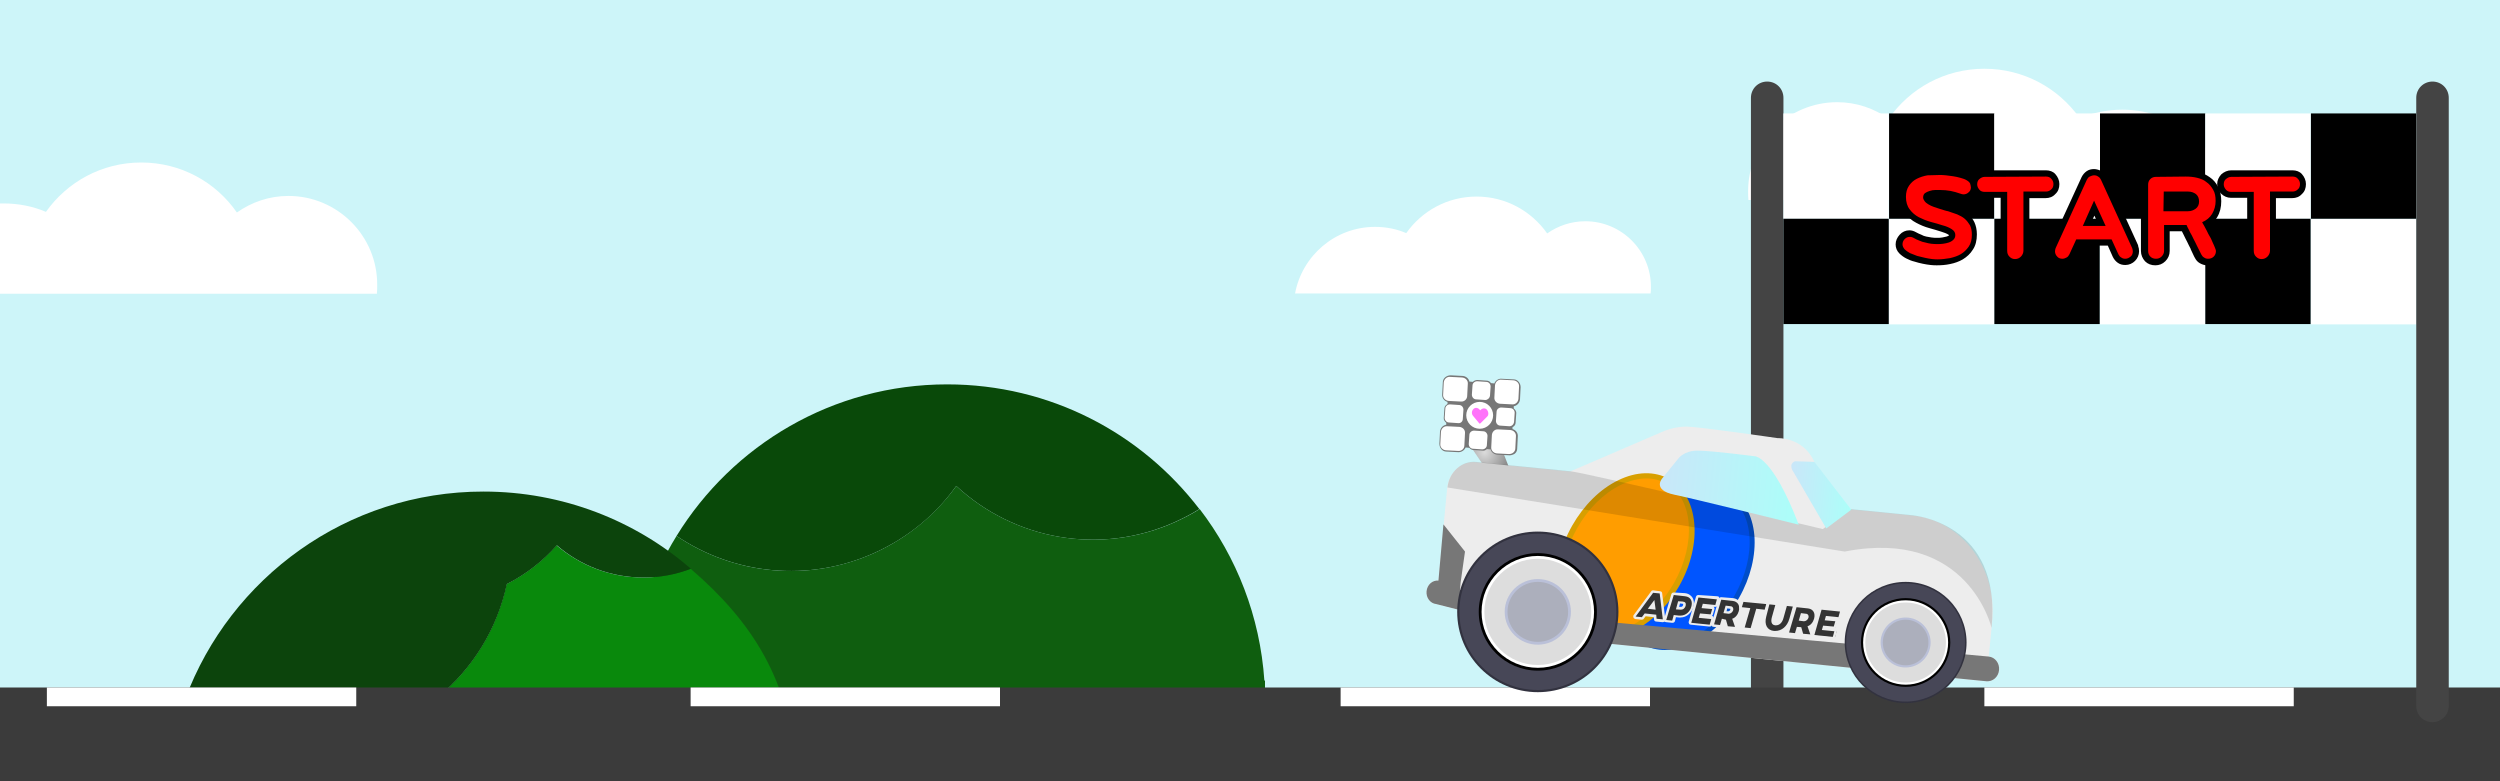 <?xml version="1.0" encoding="utf-8"?>
<!-- Generator: Adobe Illustrator 25.0.0, SVG Export Plug-In . SVG Version: 6.00 Build 0)  -->
<svg version="1.1" id="Layer_1" xmlns="http://www.w3.org/2000/svg" xmlns:xlink="http://www.w3.org/1999/xlink" x="0px" y="0px"
	 viewBox="0 0 800 250" style="enable-background:new 0 0 800 250;" xml:space="preserve">
<style type="text/css">
	.st0{fill:#CDF5F9;}
	.st1{fill:#FFFFFF;}
	.st2{fill:#444444;}
	.st3{fill:#0F5E0F;}
	.st4{fill:#094909;}
	.st5{fill:#09890C;}
	.st6{fill:#0C440C;}
	.st7{fill:#3B3B3B;}
	.st8{display:none;}
	.st9{display:inline;opacity:0.47;fill:url(#SVGID_1_);enable-background:new    ;}
	.st10{fill:#FF0000;}
	.st11{fill:url(#SVGID_2_);}
	.st12{fill:#EDEDED;}
	.st13{opacity:0.52;}
	.st14{fill:#0055FF;}
	.st15{fill:#004DC9;}
	.st16{fill:#FF9D00;}
	.st17{fill:#D89F00;}
	.st18{fill:#777777;}
	.st19{opacity:0.13;enable-background:new    ;}
	.st20{fill:#32323F;}
	.st21{fill:#474757;}
	.st22{fill:#DDDDDD;}
	.st23{fill:#BAC0D8;}
	.st24{fill:#ACAFBC;}
	.st25{fill:url(#SVGID_5_);}
	.st26{fill:url(#SVGID_6_);}
	.st27{fill:#333333;}
	.st28{fill:#FF73FA;}
</style>
<g>
	<g id="Layer_1_1_">
		<rect class="st0" width="800" height="250"/>
	</g>
	<g id="Layer_3">
		<g>
			<path class="st1" d="M713.8,64c-3-16.5-17.4-28.9-34.7-28.9c-4.8,0-9.4,1-13.6,2.7C658.7,28.2,647.6,22,635,22
				c-12.7,0-23.9,6.3-30.6,16c-4.7-3.3-10.3-5.3-16.5-5.3c-15.7,0-28.5,12.7-28.5,28.5c0,0.9,0,1.9,0.1,2.8H713.8z"/>
		</g>
		<g>
			<path class="st1" d="M414.4,94c2.2-12.1,12.8-21.4,25.6-21.4c3.6,0,7,0.7,10,2c5-7.1,13.2-11.7,22.5-11.7
				c9.4,0,17.6,4.7,22.6,11.8c3.4-2.4,7.6-3.9,12.2-3.9c11.6,0,21,9.4,21,21c0,0.7,0,1.4-0.1,2.1H414.4V94z"/>
		</g>
		<g>
			<path class="st1" d="M92.3,62.7c-6.2,0-11.8,2-16.5,5.3c-6.7-9.7-17.9-16-30.6-16c-12.6,0-23.7,6.2-30.5,15.8
				c-4.2-1.8-8.8-2.7-13.6-2.7c-0.4,0-0.7,0-1.1,0V94h120.6c0.1-0.9,0.1-1.9,0.1-2.8C120.8,75.5,108,62.7,92.3,62.7z"/>
		</g>
	</g>
	<path class="st2" d="M565.5,231.1L565.5,231.1c-2.9,0-5.2-2.3-5.2-5.2V31.3c0-2.9,2.3-5.2,5.2-5.2l0,0c2.9,0,5.2,2.3,5.2,5.2v194.6
		C570.7,228.8,568.4,231.1,565.5,231.1z"/>
	<g>
		<g>
			<path class="st3" d="M306,155.5c-6.4,8.9-15.2,16.4-25.9,21.3c-21.5,9.8-45.4,7-63.6-5.3c-8.4,13.6-13.7,29.4-14.8,46.3h-0.2V250
				h203.3v-32.2h-0.2c-1.4-20.6-8.9-39.5-20.7-54.9c-2.4,1.5-4.9,2.8-7.5,4C352,178,324.4,172.6,306,155.5z"/>
			<path class="st4" d="M303.1,123c-36.6,0-68.7,19.4-86.6,48.5c18.2,12.3,42.2,15.1,63.6,5.3c10.7-4.9,19.5-12.3,25.9-21.3
				c18.4,17.1,46,22.5,70.3,11.4c2.6-1.2,5.1-2.5,7.5-4C365.2,138.6,336,123,303.1,123z"/>
		</g>
		<g>
			<path class="st5" d="M254.6,245.9c-1.9-28-13.6-46.7-33.6-63.9c-4.7,1.8-9.8,2.8-15.2,2.8c-10.6,0-20.2-3.9-27.7-10.3
				c-4.5,5.1-9.9,9.3-16,12.4c-6.2,29-31.9,50.8-62.8,50.8c-15.2,0-29.1-5.3-40.1-14c-3.3,9-5.5,6.9-6.2,16.9l0,0l0,0h203.3l1.2,1.8
				l-0.5,3.8L254.6,245.9z"/>
			<path class="st6" d="M162.2,186.9c6.1-3.1,11.5-7.3,16-12.4c7.4,6.4,17.1,10.3,27.7,10.3c5.4,0,10.5-1,15.2-2.8
				c-17.8-15.4-41-24.7-66.4-24.7c-43.7,0-81,27.6-95.4,66.3c11,8.8,24.9,14,40.1,14C130.3,237.7,156,215.9,162.2,186.9z"/>
		</g>
	</g>
	<g id="Layer_5">
		<rect y="220" class="st7" width="800" height="30"/>
		<rect x="15" y="220" class="st1" width="99" height="6"/>
		<rect x="221" y="220" class="st1" width="99" height="6"/>
		<rect x="429" y="220" class="st1" width="99" height="6"/>
		<rect x="635" y="220" class="st1" width="99" height="6"/>
	</g>
	<g id="Layer_6">
	</g>
	<g id="Layer_8" class="st8">
		
			<linearGradient id="SVGID_1_" gradientUnits="userSpaceOnUse" x1="400" y1="-44" x2="400" y2="-294" gradientTransform="matrix(1 0 0 -1 0 -44)">
			<stop  offset="0" style="stop-color:#666666"/>
			<stop  offset="1" style="stop-color:#333333"/>
		</linearGradient>
		<rect class="st9" width="800" height="250"/>
	</g>
	<g>
		<g>
			<rect x="570.7" y="36.3" class="st1" width="33.7" height="33.7"/>
			<rect x="570.7" y="70" width="33.7" height="33.7"/>
			<rect x="604.5" y="70.1" class="st1" width="33.7" height="33.7"/>
			<rect x="604.5" y="36.3" width="33.7" height="33.7"/>
			<rect x="638.2" y="36.3" class="st1" width="33.7" height="33.7"/>
			<rect x="638.2" y="70" width="33.7" height="33.7"/>
			<rect x="672" y="70.1" class="st1" width="33.7" height="33.7"/>
			<rect x="672" y="36.3" width="33.7" height="33.7"/>
			<rect x="705.7" y="36.3" class="st1" width="33.7" height="33.7"/>
			<rect x="705.7" y="70" width="33.7" height="33.7"/>
			<rect x="739.5" y="70.1" class="st1" width="33.7" height="33.7"/>
			<rect x="739.5" y="36.3" width="33.7" height="33.7"/>
		</g>
		<g>
			<g>
				<g>
					<path class="st10" d="M620,84.1c-0.5,0-1.1,0-1.9-0.1c-0.8-0.1-1.6-0.2-2.4-0.4c-0.9-0.2-1.8-0.4-2.6-0.7
						c-0.9-0.3-1.7-0.6-2.5-1s-1.5-0.9-2-1.4c-0.6-0.7-0.9-1.4-0.9-2.3s0.3-1.7,1-2.4c0.7-0.7,1.5-1.1,2.4-1.1
						c0.6,0,1.1,0.1,1.6,0.4c0.6,0.3,1.2,0.6,1.8,0.9c0.6,0.2,1.2,0.4,1.8,0.6s1.2,0.3,1.8,0.4s1.3,0.1,2,0.1c0.4,0,1,0,1.6-0.1
						s1.1-0.2,1.6-0.3c0.5-0.2,0.8-0.4,1.2-0.7c0.1-0.1,0.3-0.3,0.3-0.8c0-0.3-0.1-0.7-0.7-1c-0.7-0.4-1.6-0.8-2.7-1.1
						c-1.1-0.4-2.4-0.7-3.7-1.1c-1.4-0.4-2.8-0.9-4-1.6c-1.3-0.7-2.3-1.6-3.2-2.7c-0.9-1.2-1.4-2.7-1.4-4.6c0-1.6,0.4-3,1.2-4.1
						c0.7-1.1,1.7-1.9,2.9-2.5c1.1-0.6,2.3-1,3.7-1.2c1.3-0.2,2.6-0.3,3.8-0.3c0.6,0,1.3,0,2.1,0.1s1.6,0.2,2.4,0.3
						c0.8,0.1,1.6,0.3,2.3,0.5c0.8,0.2,1.5,0.5,2.1,0.7c0.6,0.3,1.1,0.7,1.5,1.1c0.4,0.5,0.6,1.2,0.6,2c0,0.9-0.3,1.8-1,2.4
						s-1.5,1-2.4,1c-0.4,0-0.8-0.1-1.3-0.3c-1-0.4-2.1-0.7-3.1-0.9s-2.1-0.3-3.2-0.3c-0.4,0-0.9,0-1.5,0c-0.5,0-1.1,0.1-1.6,0.2
						c-0.4,0.1-0.8,0.3-1.1,0.5c-0.1,0.1-0.2,0.2-0.2,0.6c0,0.1,0,0.3,0.2,0.5c0.2,0.3,0.6,0.5,1,0.8c0.4,0.3,1,0.5,1.5,0.7
						c0.6,0.2,1.2,0.4,1.8,0.6s1.1,0.3,1.6,0.5c0.5,0.1,0.9,0.3,1.2,0.3c1,0.3,2,0.7,3,1.1s1.9,0.9,2.7,1.6c0.8,0.6,1.4,1.5,1.9,2.4
						c0.5,1,0.7,2.1,0.7,3.4c0,1.7-0.4,3.2-1.1,4.4c-0.7,1.1-1.7,2.1-2.9,2.8c-1.1,0.7-2.4,1.1-3.8,1.4
						C622.7,83.9,621.3,84.1,620,84.1z"/>
					<path d="M620.6,56c0.6,0,1.3,0,2.1,0.1s1.5,0.2,2.3,0.3s1.5,0.3,2.3,0.5c0.7,0.2,1.4,0.4,1.9,0.7c0.4,0.2,0.8,0.5,1.1,0.9
						s0.4,0.8,0.4,1.3c0,0.7-0.2,1.3-0.7,1.7c-0.5,0.5-1.1,0.7-1.7,0.7c-0.3,0-0.6-0.1-0.9-0.2c-1.1-0.4-2.2-0.7-3.2-0.9
						c-1.1-0.2-2.2-0.3-3.4-0.3c-0.4,0-0.9,0-1.5,0s-1.2,0.1-1.8,0.3s-1.1,0.4-1.5,0.7s-0.6,0.8-0.6,1.4c0,0.4,0.2,0.8,0.5,1.2
						s0.7,0.7,1.2,1s1.1,0.6,1.7,0.8c0.6,0.2,1.2,0.4,1.8,0.6s1.1,0.3,1.6,0.5c0.5,0.1,0.9,0.3,1.2,0.3c1,0.3,1.9,0.7,2.9,1
						c0.9,0.4,1.7,0.8,2.4,1.4s1.2,1.3,1.7,2.1c0.4,0.8,0.6,1.8,0.6,3c0,1.5-0.3,2.8-1,3.8s-1.5,1.8-2.5,2.4s-2.2,1-3.5,1.3
						c-1.3,0.2-2.6,0.4-3.9,0.4c-0.4,0-1,0-1.8-0.1c-0.7-0.1-1.5-0.2-2.3-0.4c-0.8-0.2-1.7-0.4-2.5-0.6c-0.8-0.3-1.6-0.6-2.3-0.9
						c-0.7-0.4-1.3-0.8-1.7-1.2c-0.4-0.5-0.7-1-0.7-1.6s0.2-1.2,0.7-1.7s1-0.7,1.7-0.7c0.4,0,0.8,0.1,1.1,0.3
						c0.7,0.4,1.3,0.7,1.9,0.9c0.6,0.3,1.3,0.5,1.9,0.6c0.6,0.2,1.3,0.3,1.9,0.4c0.7,0.1,1.4,0.1,2.1,0.1c0.5,0,1,0,1.7-0.1
						c0.6-0.1,1.3-0.2,1.8-0.4c0.6-0.2,1.1-0.5,1.5-0.9s0.6-0.9,0.6-1.5c0-0.8-0.4-1.4-1.2-1.9s-1.7-0.9-2.9-1.2
						c-1.1-0.4-2.4-0.7-3.8-1.1c-1.4-0.4-2.6-0.9-3.8-1.5c-1.1-0.6-2.1-1.4-2.9-2.5c-0.8-1-1.2-2.4-1.2-4c0-1.4,0.3-2.6,1-3.6
						s1.5-1.7,2.5-2.2s2.2-0.9,3.4-1.1C618.2,56.1,619.5,56,620.6,56 M620.6,54c-1.3,0-2.6,0.1-4,0.3c-1.5,0.2-2.8,0.7-4,1.3
						c-1.3,0.7-2.4,1.6-3.2,2.8c-0.9,1.3-1.3,2.9-1.3,4.7c0,2.1,0.5,3.9,1.6,5.2c0.9,1.2,2.1,2.3,3.5,3c1.3,0.7,2.7,1.3,4.2,1.7
						c1.3,0.4,2.6,0.7,3.7,1.1c1,0.3,1.8,0.6,2.4,1c0.1,0.1,0.2,0.1,0.2,0.1l0,0c0,0,0,0,0,0.1c-0.2,0.2-0.5,0.3-0.8,0.4
						c-0.4,0.1-0.9,0.2-1.4,0.3c-0.6,0.1-1.1,0.1-1.5,0.1c-0.7,0-1.3,0-1.9-0.1c-0.6-0.1-1.1-0.2-1.7-0.3c-0.5-0.1-1.1-0.3-1.6-0.6
						c-0.6-0.2-1.1-0.5-1.7-0.8c-0.7-0.4-1.4-0.6-2.1-0.6c-1.2,0-2.3,0.5-3.1,1.4s-1.3,1.9-1.3,3.1c0,1.1,0.4,2.1,1.2,2.9
						c0.6,0.6,1.4,1.2,2.2,1.6s1.7,0.8,2.6,1c0.9,0.3,1.8,0.5,2.7,0.7s1.7,0.3,2.5,0.4s1.5,0.1,2,0.1c1.4,0,2.8-0.1,4.2-0.4
						c1.5-0.3,2.9-0.8,4.1-1.5c1.3-0.8,2.4-1.8,3.2-3.1c0.9-1.3,1.3-3,1.3-4.9c0-1.5-0.3-2.8-0.8-3.9s-1.3-2-2.2-2.7
						c-0.8-0.7-1.8-1.3-2.9-1.7c-1-0.4-2-0.8-3-1.1l0,0l0,0c-0.3-0.1-0.7-0.2-1.2-0.3c-0.5-0.1-1-0.3-1.6-0.5
						c-0.5-0.2-1.1-0.4-1.7-0.6c-0.5-0.2-1-0.4-1.4-0.6c-0.2-0.1-0.4-0.3-0.6-0.4c0.1-0.1,0.3-0.1,0.5-0.2c0.4-0.1,0.9-0.2,1.3-0.2
						c0.6,0,1.1,0,1.5,0c1,0,2,0.1,3,0.3s2,0.5,3,0.8c0.6,0.2,1.1,0.3,1.6,0.3c1.2,0,2.3-0.5,3.2-1.3c0.9-0.9,1.3-1.9,1.3-3.2
						c0-1-0.3-1.9-0.9-2.6c-0.5-0.6-1.1-1.1-1.8-1.4c-0.7-0.3-1.4-0.6-2.3-0.8c-0.8-0.2-1.6-0.4-2.4-0.5c-0.8-0.2-1.7-0.3-2.5-0.3
						C622,54.1,621.3,54,620.6,54L620.6,54z"/>
				</g>
				<g>
					<path class="st10" d="M644.9,83.9c-1,0-1.9-0.4-2.6-1.1c-0.7-0.7-1-1.6-1-2.6V62.4h-6.2c-1,0-1.8-0.3-2.4-1s-1-1.5-1-2.4
						s0.3-1.8,1-2.4c0.7-0.7,1.5-1,2.4-1h19.6c0.9,0,1.8,0.3,2.4,1c0.7,0.7,1,1.5,1,2.4s-0.4,1.8-1,2.4c-0.7,0.7-1.5,1-2.4,1h-6.2
						v17.9c0,1-0.4,1.9-1.1,2.6C646.7,83.5,645.9,83.9,644.9,83.9z"/>
					<path d="M654.7,56.5c0.7,0,1.3,0.2,1.7,0.7c0.5,0.5,0.7,1.1,0.7,1.7c0,0.7-0.2,1.3-0.7,1.7c-0.5,0.5-1.1,0.7-1.7,0.7h-7.2v18.9
						c0,0.7-0.3,1.4-0.8,1.9s-1.1,0.8-1.9,0.8s-1.3-0.3-1.8-0.8s-0.7-1.1-0.7-1.9V61.4h-7.2c-0.7,0-1.3-0.2-1.7-0.7s-0.7-1-0.7-1.7
						s0.2-1.3,0.7-1.7s1-0.7,1.7-0.7L654.7,56.5 M654.7,54.5h-19.6c-1.2,0-2.3,0.5-3.2,1.3c-0.8,0.9-1.3,1.9-1.3,3.1
						c0,1.2,0.4,2.3,1.3,3.1c0.8,0.8,1.9,1.3,3.1,1.3h5.2v16.9c0,1.3,0.5,2.4,1.3,3.3c0.9,0.9,2,1.4,3.3,1.4s2.4-0.5,3.3-1.3
						c0.9-0.9,1.3-2,1.3-3.3V63.4h5.2c1.2,0,2.3-0.4,3.1-1.3c0.9-0.8,1.3-1.9,1.3-3.2c0-1.2-0.5-2.3-1.3-3.2
						C657,54.9,655.9,54.5,654.7,54.5L654.7,54.5z"/>
				</g>
				<g>
					<path class="st10" d="M680.2,83.9c-0.7,0-1.3-0.2-1.9-0.5c-0.5-0.3-1-0.8-1.2-1.4l-1.9-4.2h-10l-1.9,4.2
						c-0.3,0.6-0.7,1.1-1.3,1.5c-0.6,0.3-1.2,0.5-1.8,0.5c-1,0-1.8-0.3-2.4-1c-0.7-0.7-1-1.5-1-2.4c0-0.5,0.1-1,0.3-1.4l10-21.9
						c0.3-0.6,0.7-1.1,1.2-1.4c0.6-0.4,1.2-0.6,1.8-0.6s1.3,0.2,1.8,0.5c0.6,0.4,1,0.8,1.3,1.5l10,21.9c0.2,0.5,0.3,1,0.3,1.4
						c0,0.9-0.3,1.8-1,2.4C682,83.5,681.1,83.9,680.2,83.9z M672.3,71.3l-2.1-4.7l-2.1,4.7H672.3z"/>
					<path d="M670.1,56.1c0.5,0,0.9,0.1,1.3,0.4c0.4,0.2,0.7,0.6,0.9,1l10,21.9c0.1,0.3,0.2,0.7,0.2,1c0,0.7-0.2,1.3-0.7,1.7
						s-1,0.7-1.7,0.7c-0.5,0-0.9-0.1-1.3-0.4c-0.4-0.2-0.7-0.6-0.9-1l-2.2-4.8h-11.3l-2.2,4.8c-0.2,0.4-0.5,0.8-0.9,1
						s-0.8,0.4-1.3,0.4c-0.7,0-1.3-0.2-1.7-0.7c-0.5-0.5-0.7-1.1-0.7-1.7c0-0.3,0.1-0.7,0.2-1l10-21.9c0.2-0.4,0.5-0.8,0.9-1
						C669.2,56.3,669.6,56.1,670.1,56.1 M666.5,72.3h7.3l-3.7-8.1L666.5,72.3 M670.1,54.1c-0.9,0-1.7,0.2-2.4,0.7s-1.2,1.1-1.6,1.9
						l-10,21.8c-0.3,0.6-0.4,1.2-0.4,1.8c0,1.2,0.5,2.3,1.3,3.2c0.9,0.9,1.9,1.3,3.2,1.3c0.9,0,1.6-0.2,2.4-0.7
						c0.7-0.5,1.3-1.1,1.6-1.9l1.6-3.6h8.7l1.6,3.6c0.4,0.8,0.9,1.4,1.6,1.9c0.7,0.5,1.5,0.7,2.4,0.7c1.2,0,2.3-0.5,3.1-1.3
						s1.3-1.9,1.3-3.1c0-0.6-0.1-1.2-0.3-1.7v-0.1v-0.1l-10-21.9c-0.4-0.8-1-1.5-1.7-1.9C671.7,54.4,670.9,54.1,670.1,54.1
						L670.1,54.1z M669.6,70.3l0.6-1.3l0.6,1.3H669.6L669.6,70.3z"/>
				</g>
				<g>
					<path class="st10" d="M706.3,83.9c-0.7,0-1.3-0.2-1.8-0.5c-0.6-0.3-1-0.8-1.3-1.4c-0.1-0.2-0.3-0.5-0.5-1l-0.8-1.7
						c-0.4-0.8-0.7-1.5-1.1-2.3c-0.4-0.8-0.8-1.5-1.1-2.2c-0.3-0.6-0.6-1.2-0.8-1.6c0-0.1-0.1-0.1-0.1-0.2h-5.5v7.3
						c0,1-0.4,1.9-1.1,2.6c-0.7,0.7-1.6,1-2.5,1c-1,0-1.9-0.3-2.5-1c-0.7-0.7-1-1.5-1-2.5V59.1c0-1,0.3-1.9,1-2.5
						c0.7-0.7,1.5-1,2.5-1h9.7c1.3,0,2.7,0.1,3.9,0.4c1.3,0.3,2.4,0.8,3.4,1.5s1.8,1.7,2.4,2.8c0.6,1.1,0.9,2.5,0.9,4.1
						c0,1.7-0.4,3.3-1.2,4.6c-0.6,1.1-1.6,2-2.7,2.6c0,0.1,0.1,0.1,0.1,0.2c0.3,0.5,0.6,1.1,0.9,1.7c0.3,0.6,0.6,1.3,1,1.9
						c0.3,0.7,0.6,1.3,0.9,1.9c0.3,0.6,0.5,1.2,0.7,1.7c0.2,0.6,0.3,1,0.3,1.4c0,1-0.3,1.8-1,2.5C708.1,83.5,707.3,83.9,706.3,83.9z
						 M700.1,66.6c0.8,0,1.4-0.2,1.9-0.6c0.3-0.2,0.6-0.6,0.6-1.5c0-1-0.4-1.4-0.6-1.6c-0.5-0.4-1.1-0.6-1.9-0.6h-6.8v4.3
						C693.3,66.6,700.1,66.6,700.1,66.6z"/>
					<path d="M699.4,56.5c1.3,0,2.5,0.1,3.7,0.4c1.2,0.3,2.2,0.7,3,1.4c0.9,0.6,1.5,1.4,2.1,2.4s0.8,2.2,0.8,3.6
						c0,1.5-0.4,2.9-1.1,4.1c-0.7,1.2-1.8,2.1-3.2,2.7c0.1,0.3,0.3,0.6,0.6,1.1s0.5,1,0.9,1.7c0.3,0.6,0.6,1.3,1,1.9
						s0.6,1.3,0.9,1.9c0.3,0.6,0.5,1.1,0.7,1.6s0.3,0.8,0.3,1c0,0.7-0.2,1.3-0.7,1.8s-1.1,0.7-1.8,0.7c-0.5,0-0.9-0.1-1.3-0.4
						c-0.4-0.2-0.7-0.6-0.9-1c-0.1-0.1-0.2-0.5-0.5-1s-0.5-1.1-0.9-1.8c-0.3-0.7-0.7-1.4-1.1-2.2c-0.4-0.8-0.7-1.5-1.1-2.1
						c-0.3-0.7-0.6-1.2-0.8-1.6s-0.3-0.7-0.3-0.7h-7.2v8.3c0,0.7-0.3,1.3-0.8,1.8s-1.1,0.7-1.8,0.7s-1.3-0.2-1.8-0.7
						s-0.7-1.1-0.7-1.8V59.1c0-0.7,0.2-1.3,0.7-1.8s1.1-0.7,1.8-0.7L699.4,56.5 M692.3,67.6h7.8c1,0,1.8-0.3,2.5-0.8
						s1.1-1.3,1.1-2.3s-0.3-1.8-1-2.4c-0.7-0.5-1.5-0.8-2.5-0.8h-7.8L692.3,67.6 M699.4,54.5h-9.7c-1.3,0-2.4,0.5-3.3,1.3
						c-0.9,0.9-1.3,2-1.3,3.3v21.2c0,1.3,0.5,2.4,1.3,3.3c0.9,0.9,2,1.3,3.3,1.3c1.2,0,2.3-0.4,3.2-1.3s1.4-2,1.4-3.3V74h3.9
						c0.2,0.4,0.4,0.8,0.6,1.2c0.3,0.7,0.7,1.4,1.1,2.2c0.4,0.8,0.7,1.5,1.1,2.2v0.1l0.8,1.7c0.3,0.6,0.4,0.9,0.5,1
						c0.4,0.8,0.9,1.4,1.6,1.8c0.7,0.4,1.5,0.7,2.4,0.7c1.2,0,2.3-0.5,3.2-1.3c0.9-0.9,1.3-2,1.3-3.2c0-0.5-0.1-1-0.4-1.7
						c-0.2-0.5-0.4-1.1-0.7-1.7s-0.6-1.3-0.9-1.9c-0.3-0.7-0.7-1.3-1-2c-0.2-0.4-0.4-0.8-0.6-1.1c0.9-0.7,1.7-1.5,2.3-2.5
						c0.9-1.5,1.3-3.2,1.3-5.1c0-1.7-0.3-3.3-1-4.6s-1.5-2.3-2.7-3.1c-1.1-0.8-2.3-1.3-3.7-1.7C702.2,54.7,700.8,54.5,699.4,54.5
						L699.4,54.5z M694.3,63.3h5.8c0.7,0,1.1,0.2,1.3,0.4c0.1,0.1,0.3,0.2,0.3,0.8c0,0.5-0.2,0.7-0.2,0.7c-0.4,0.3-0.8,0.4-1.3,0.4
						h-5.8L694.3,63.3L694.3,63.3z"/>
				</g>
				<g>
					<path class="st10" d="M723.8,83.9c-1,0-1.9-0.4-2.6-1.1c-0.7-0.7-1-1.6-1-2.6V62.4H714c-1,0-1.8-0.3-2.4-1s-1-1.5-1-2.4
						s0.3-1.8,1-2.4c0.7-0.7,1.5-1,2.4-1h19.6c1,0,1.8,0.3,2.4,1c0.7,0.7,1,1.5,1,2.4s-0.4,1.8-1,2.4c-0.7,0.7-1.5,1-2.4,1h-6.2
						v17.9c0,1-0.4,1.9-1.1,2.6C725.7,83.5,724.8,83.9,723.8,83.9z"/>
					<path d="M733.6,56.5c0.7,0,1.3,0.2,1.7,0.7c0.5,0.5,0.7,1.1,0.7,1.7c0,0.7-0.2,1.3-0.7,1.7c-0.5,0.5-1.1,0.7-1.7,0.7h-7.2v18.9
						c0,0.7-0.3,1.4-0.8,1.9s-1.1,0.8-1.9,0.8s-1.3-0.3-1.8-0.8s-0.7-1.1-0.7-1.9V61.4H714c-0.7,0-1.3-0.2-1.7-0.7s-0.7-1-0.7-1.7
						s0.2-1.3,0.7-1.7s1-0.7,1.7-0.7L733.6,56.5 M733.6,54.5H714c-1.2,0-2.3,0.5-3.2,1.3c-0.8,0.9-1.3,1.9-1.3,3.1
						c0,1.2,0.4,2.3,1.3,3.1c0.8,0.8,1.9,1.3,3.1,1.3h5.2v16.9c0,1.3,0.5,2.4,1.3,3.3c0.9,0.9,2,1.4,3.3,1.4s2.4-0.5,3.3-1.3
						c0.9-0.9,1.3-2,1.3-3.3V63.4h5.2c1.2,0,2.3-0.4,3.1-1.3c0.9-0.8,1.3-1.9,1.3-3.2c0-1.2-0.5-2.3-1.3-3.2
						C735.9,54.9,734.8,54.5,733.6,54.5L733.6,54.5z"/>
				</g>
			</g>
		</g>
		<path class="st2" d="M778.4,231.1L778.4,231.1c-2.9,0-5.2-2.3-5.2-5.2V31.3c0-2.9,2.3-5.2,5.2-5.2l0,0c2.9,0,5.2,2.3,5.2,5.2
			v194.6C783.6,228.8,781.2,231.1,778.4,231.1z"/>
	</g>
</g>
<g>
	<g>
		<g id="Layer_2_1_">
			<g id="Premium">
				<g id="premium-earth">
					
						<radialGradient id="SVGID_2_" cx="450.221" cy="80.931" r="8.017" gradientTransform="matrix(1.03 0.1 0.11 -1.13 2.51 191.08)" gradientUnits="userSpaceOnUse">
						<stop  offset="0" style="stop-color:#DCDCDC"/>
						<stop  offset="0.69" style="stop-color:#A3A3A3"/>
						<stop  offset="1" style="stop-color:#878787"/>
					</radialGradient>
					<polygon class="st11" points="476.8,152 466.2,136.4 478.2,137.6 484.1,152.7 					"/>
					<path class="st12" d="M592,163l20.1,2c15.7,1.6,27.1,16.8,25.4,33.9l-1.1,11.2c2,0.2,3.5,2.1,3.3,4.3c-0.2,2.2-2,3.8-4.1,3.6
						l-129.7-12.9l-46.3-11.8c-1.9-0.2-3.3-2-3.1-4.1s1.9-3.6,3.8-3.4l2.8-29.7c0.5-5,4.6-8.6,9.1-8.2l30.2,3l30.4-13.1
						c2.2-0.8,4.5-1.3,6.8-1.3c3.7,0,29.2,3.7,29.2,3.7s8.2-0.4,11.8,7.6s11.7,15.7,11.7,15.7"/>
					<g class="st13">
						<g>
							<defs>
								<path id="SVGID_3_" d="M592,163l20.1,2c15.7,1.6,27.1,16.8,25.4,33.9l-1.1,11.2c2,0.2,3.5,2.1,3.3,4.3
									c-0.2,2.2-2,3.8-4.1,3.6l-129.7-12.9l-46.3-11.8c-1.9-0.2-3.3-2-3.1-4.1s1.9-3.6,3.8-3.4l2.8-29.7c0.5-5,4.6-8.6,9.1-8.2
									l30.2,3l30.4-13.1c2.2-0.8,4.5-1.3,6.8-1.3c3.7,0,29.2,3.7,29.2,3.7s8.2-0.4,11.8,7.6s11.7,15.7,11.7,15.7"/>
							</defs>
							<clipPath id="SVGID_4_">
								<use xlink:href="#SVGID_3_"  style="overflow:visible;"/>
							</clipPath>
						</g>
					</g>
					<g>
						
							<ellipse transform="matrix(0.493 -0.87 0.87 0.493 115.395 561.434)" class="st14" cx="539.6" cy="181.7" rx="27.4" ry="18.7"/>
						<path class="st15" d="M532.8,208c-2.5,0-5-0.6-7.2-1.8c-4.6-2.6-7.4-7.6-8-14.1c-0.5-6.4,1.2-13.5,4.9-20l0,0
							c3.7-6.5,8.9-11.6,14.7-14.5c5.9-2.9,11.6-3,16.2-0.4c4.6,2.6,7.4,7.6,8,14.1c0.5,6.4-1.2,13.5-4.9,20
							C550.7,201.7,541.2,208,532.8,208z M523.9,172.8c-3.5,6.2-5.2,13-4.7,19.1c0.5,6,3.1,10.6,7.2,12.9
							c8.6,4.9,21.5-1.5,28.7-14.3c3.5-6.2,5.2-13,4.7-19.1c-0.5-6-3.1-10.6-7.2-12.9c-4.1-2.3-9.4-2.2-14.7,0.5
							C532.4,161.7,527.5,166.6,523.9,172.8L523.9,172.8z"/>
					</g>
					<g>
						
							<ellipse transform="matrix(0.493 -0.87 0.87 0.493 108.943 542.608)" class="st16" cx="520.2" cy="177.8" rx="27.4" ry="18.7"/>
						<path class="st17" d="M513.4,204.3c-2.6,0-5-0.6-7.2-1.8c-4.6-2.6-7.5-7.7-8-14.2c-0.5-6.4,1.2-13.6,4.9-20.1l0.8,0.5
							l-0.8-0.5c3.7-6.5,8.9-11.7,14.7-14.5c5.9-2.9,11.7-3,16.4-0.4c9.4,5.4,10.8,20.8,3.1,34.3
							C531.4,197.9,521.8,204.3,513.4,204.3z M526.9,153.1c-2.6,0-5.4,0.7-8.3,2.1c-5.5,2.7-10.4,7.6-13.9,13.8l0,0
							c-3.5,6.2-5.2,13-4.7,19c0.5,5.9,3,10.5,7.1,12.8c1.9,1.1,4.1,1.6,6.4,1.6c7.7,0,16.6-6,22.2-15.9c7.2-12.7,6.1-27-2.4-31.8
							C531.3,153.7,529.2,153.1,526.9,153.1z"/>
					</g>
					<path class="st18" d="M636.4,210.1c2,0.2,3.5,2.1,3.3,4.3c-0.2,2.2-2,3.8-4.1,3.6l-129.7-12.9l-46.3-11.8
						c-1.9-0.2-3.3-2-3.1-4.1s1.9-3.6,3.8-3.4l1.6-18l6.9,8.7l-1.4,9.9l-0.2,2.4l38.2,9.4L636.4,210.1z"/>
					<path class="st19" d="M637.3,200.9c0,0-7.5-32.1-47-24.4l-127.1-20.5c0.5-5,4.6-8.6,9.1-8.2l30.2,3
						c5.1,0.5,80.8,18.5,80.8,18.5l8.8-6.4l20.1,2C612.1,165,640.7,167.1,637.3,200.9z"/>
					<ellipse class="st20" cx="492.1" cy="195.8" rx="25.8" ry="25.7"/>
					<ellipse class="st21" cx="492.1" cy="195.8" rx="25.1" ry="25"/>
					<ellipse cx="492.1" cy="195.8" rx="18.9" ry="18.8"/>
					<ellipse class="st1" cx="492.1" cy="195.8" rx="18" ry="17.9"/>
					<ellipse class="st22" cx="492.1" cy="195.8" rx="17.1" ry="17"/>
					<ellipse class="st23" cx="492.1" cy="195.8" rx="10.6" ry="10.5"/>
					<ellipse class="st24" cx="492.1" cy="195.8" rx="9.7" ry="9.6"/>
					<ellipse class="st20" cx="609.8" cy="205.6" rx="19.5" ry="19.4"/>
					<ellipse class="st21" cx="609.8" cy="205.6" rx="19" ry="18.9"/>
					<ellipse cx="609.8" cy="205.6" rx="14.3" ry="14.2"/>
					<ellipse class="st1" cx="609.8" cy="205.6" rx="13.6" ry="13.5"/>
					<ellipse class="st22" cx="609.8" cy="205.6" rx="12.9" ry="12.8"/>
					<ellipse class="st23" cx="609.8" cy="205.6" rx="8" ry="8"/>
					<ellipse class="st24" cx="609.8" cy="205.6" rx="7.3" ry="7.3"/>
					
						<linearGradient id="SVGID_5_" gradientUnits="userSpaceOnUse" x1="491.977" y1="110.338" x2="537.366" y2="110.338" gradientTransform="matrix(1 0.1 0.1 -1 28.86 214.27)">
						<stop  offset="0" style="stop-color:#C9E7F9"/>
						<stop  offset="1" style="stop-color:#AAFFF9"/>
					</linearGradient>
					<path class="st25" d="M575.6,167.9c-8.5-22.2-14.1-21.9-14.1-21.9s-13.8-1.8-18.3-1.8c-4.4,0-6.2,2.6-6.2,2.6l-5.1,6.3
						c0,0-3.3,3.7,3.9,5.2C541.7,159.5,575.6,167.9,575.6,167.9z"/>
					
						<linearGradient id="SVGID_6_" gradientUnits="userSpaceOnUse" x1="533.08" y1="110.062" x2="553.526" y2="110.062" gradientTransform="matrix(1 0.1 0.1 -1 28.86 214.27)">
						<stop  offset="0" style="stop-color:#C9E7F9"/>
						<stop  offset="1" style="stop-color:#AAFFF9"/>
					</linearGradient>
					<path class="st26" d="M580.6,147.8l11.8,15.3l-8,6L574,151.2c0,0-2-2.6,0.4-3.6L580.6,147.8z"/>
				</g>
			</g>
		</g>
	</g>
	<g>
		<g>
			<path class="st27" d="M532.1,198.6l-2-0.2c-0.2,0-0.3-0.2-0.4-0.4l-0.1-1l-3.2-0.3l-0.7,1c-0.1,0.1-0.2,0.2-0.3,0.2c0,0,0,0,0,0
				l-2-0.2c-0.1,0-0.3-0.1-0.3-0.2c-0.1-0.1,0-0.3,0-0.4l5.6-7.6c0.1-0.1,0.2-0.2,0.3-0.2c0,0,0,0,0,0l2.1,0.2
				c0.2,0,0.3,0.2,0.4,0.3l1,8.3c0,0.1,0,0.2-0.1,0.3C532.4,198.5,532.3,198.6,532.1,198.6C532.1,198.6,532.1,198.6,532.1,198.6z
				 M529.4,194.6l-0.2-1.6l-1.1,1.5L529.4,194.6z"/>
			<path class="st12" d="M529,189.7l2.1,0.2l1,8.3l-2-0.2l-0.1-1.3l-3.7-0.4l-0.9,1.2l-2-0.2L529,189.7 M529.8,195.1l-0.4-3.1
				l-2.1,2.8L529.8,195.1 M529,188.9c-0.3,0-0.5,0.1-0.6,0.3l-5.6,7.6c-0.2,0.2-0.2,0.5-0.1,0.8s0.4,0.4,0.6,0.5l2,0.2
				c0,0,0.1,0,0.1,0c0.3,0,0.5-0.1,0.6-0.3l0.6-0.8l2.6,0.3l0.1,0.7c0,0.4,0.3,0.7,0.7,0.7l2,0.2c0,0,0.1,0,0.1,0
				c0.2,0,0.4-0.1,0.6-0.2c0.2-0.2,0.2-0.4,0.2-0.7l-1-8.3c0-0.4-0.3-0.7-0.7-0.7L529,188.9C529.1,188.9,529.1,188.9,529,188.9
				L529,188.9z M528.9,194.2L528.9,194.2L528.9,194.2L528.9,194.2L528.9,194.2z"/>
		</g>
		<g>
			<path class="st27" d="M535.2,198.9C535.2,198.9,535.2,198.9,535.2,198.9l-1.9-0.2c-0.1,0-0.2-0.1-0.3-0.2
				c-0.1-0.1-0.1-0.2-0.1-0.3l2.3-7.9c0-0.2,0.2-0.3,0.4-0.3c0,0,0,0,0,0l3.6,0.4c0.9,0.1,1.7,0.5,2.1,1.1c0.5,0.7,0.6,1.7,0.3,2.7
				c-0.4,1.5-1.8,3.1-3.8,3.1c-0.1,0-0.3,0-0.4,0l-1.3-0.1l-0.4,1.5C535.6,198.8,535.4,198.9,535.2,198.9z M537.8,194.7
				c0,0,0.1,0,0.1,0c0.5,0,0.9-0.3,1.1-0.9c0.1-0.2,0.1-0.5,0-0.7c-0.1-0.2-0.4-0.2-0.5-0.2l-1.1-0.1l-0.5,1.8L537.8,194.7z"/>
			<path class="st12" d="M535.6,190.4l3.6,0.4c2,0.2,2.5,1.8,2,3.4c-0.4,1.5-1.7,2.8-3.5,2.8c-0.1,0-0.2,0-0.4,0l-1.7-0.2l-0.5,1.8
				l-1.9-0.2L535.6,190.4 M537.9,195.1c0.7,0,1.2-0.4,1.5-1.2c0.2-0.9-0.1-1.3-0.9-1.4l-1.5-0.1l-0.7,2.6l1.5,0.1
				C537.8,195.1,537.8,195.1,537.9,195.1 M535.6,189.6c-0.4,0-0.7,0.2-0.8,0.6l-2.3,7.9c-0.1,0.2,0,0.5,0.1,0.7s0.3,0.3,0.6,0.3
				l1.9,0.2c0,0,0.1,0,0.1,0c0.4,0,0.7-0.2,0.8-0.6l0.3-1.2l1,0.1c0.1,0,0.3,0,0.4,0c2.2,0,3.7-1.7,4.2-3.4c0.3-1.1,0.2-2.2-0.4-3.1
				c-0.4-0.5-1.1-1.2-2.4-1.3L535.6,189.6C535.7,189.6,535.7,189.6,535.6,189.6L535.6,189.6z M537.3,194.2l0.3-1.1l0.8,0.1
				c0.2,0,0.2,0.1,0.2,0.1c0,0,0,0.1,0,0.3c-0.1,0.4-0.4,0.6-0.7,0.6c0,0-0.1,0-0.1,0L537.3,194.2L537.3,194.2z"/>
		</g>
		<g>
			<path class="st27" d="M547.2,200.1C547.2,200.1,547.1,200.1,547.2,200.1l-5.9-0.6c-0.1,0-0.2-0.1-0.3-0.2
				c-0.1-0.1-0.1-0.2-0.1-0.3l2.3-7.9c0-0.2,0.2-0.3,0.4-0.3c0,0,0,0,0,0l5.9,0.6c0.1,0,0.2,0.1,0.3,0.2c0.1,0.1,0.1,0.2,0.1,0.3
				l-0.5,1.8c0,0.2-0.2,0.3-0.4,0.3c0,0,0,0,0,0l-3.7-0.4l-0.2,0.6l2.9,0.3c0.1,0,0.2,0.1,0.3,0.2c0.1,0.1,0.1,0.2,0.1,0.3l-0.5,1.7
				c0,0.2-0.2,0.3-0.4,0.3c0,0,0,0,0,0l-3-0.3l-0.2,0.6l3.6,0.4c0.1,0,0.2,0.1,0.3,0.2c0.1,0.1,0.1,0.2,0.1,0.3l-0.5,1.8
				C547.5,200,547.3,200.1,547.2,200.1z"/>
			<path class="st12" d="M543.5,191.2l5.9,0.6l-0.5,1.8l-4-0.4l-0.4,1.4l3.4,0.3l-0.5,1.7l-3.4-0.3l-0.4,1.4l4,0.4l-0.5,1.8
				l-5.9-0.6L543.5,191.2 M543.5,190.4c-0.4,0-0.7,0.2-0.8,0.6l-2.3,7.9c-0.1,0.2,0,0.5,0.1,0.7c0.1,0.2,0.3,0.3,0.6,0.3l5.9,0.6
				c0,0,0.1,0,0.1,0c0.4,0,0.7-0.2,0.8-0.6l0.5-1.8c0.1-0.2,0-0.5-0.1-0.7c-0.1-0.2-0.3-0.3-0.5-0.3c0.1-0.1,0.3-0.3,0.3-0.4
				l0.5-1.7c0.1-0.2,0-0.5-0.1-0.7c0,0-0.1-0.1-0.1-0.1l0.4,0c0,0,0.1,0,0.1,0c0.4,0,0.7-0.2,0.8-0.6l0.5-1.8c0.1-0.2,0-0.5-0.1-0.7
				c-0.1-0.2-0.3-0.3-0.6-0.3L543.5,190.4C543.6,190.4,543.6,190.4,543.5,190.4L543.5,190.4z"/>
		</g>
		<g>
			<path class="st27" d="M555.3,200.9C555.2,200.9,555.2,200.9,555.3,200.9l-2.4-0.2c-0.2,0-0.3-0.1-0.3-0.3l-0.5-1.8l-0.8-0.1
				l-0.5,1.7c0,0.2-0.2,0.3-0.4,0.3c0,0,0,0,0,0l-1.9-0.2c-0.1,0-0.2-0.1-0.3-0.2c-0.1-0.1-0.1-0.2-0.1-0.3l2.3-7.9
				c0-0.2,0.2-0.3,0.4-0.3c0,0,0,0,0,0l3.7,0.4c0.8,0.1,1.5,0.5,1.9,1.1c0.5,0.7,0.6,1.7,0.3,2.7c-0.3,1.1-1.1,2-2,2.5l0.8,2.2
				c0,0.1,0,0.3-0.1,0.4C555.5,200.8,555.4,200.9,555.3,200.9z M553.1,196C553.2,196,553.2,196,553.1,196c0.5,0,0.9-0.4,1.1-0.8
				c0.1-0.2,0-0.4-0.1-0.6c-0.1-0.1-0.2-0.2-0.4-0.2l-1.3-0.1l-0.5,1.6L553.1,196z"/>
			<path class="st12" d="M550.8,191.9l3.7,0.4c1.6,0.2,2.4,1.5,1.9,3.3c-0.3,1.1-1.1,2.1-2.1,2.4l0.9,2.6l-2.3-0.2l-0.6-2.1L551,198
				l-0.6,2l-1.9-0.2L550.8,191.9 M553.2,196.4c0.6,0,1.2-0.5,1.4-1.1c0.2-0.7-0.2-1.3-0.8-1.3l-1.6-0.2l-0.7,2.4l1.6,0.2
				C553.1,196.4,553.2,196.4,553.2,196.4 M550.8,191.1c-0.4,0-0.7,0.2-0.8,0.6l-2.3,7.9c-0.1,0.2,0,0.5,0.1,0.7
				c0.1,0.2,0.3,0.3,0.6,0.3l1.9,0.2c0,0,0.1,0,0.1,0c0.4,0,0.7-0.2,0.8-0.6l0.4-1.3l0.2,0l0.4,1.6c0.1,0.3,0.4,0.5,0.7,0.6l2.3,0.2
				c0,0,0.1,0,0.1,0c0.2,0,0.5-0.1,0.6-0.3c0.2-0.2,0.2-0.5,0.1-0.8l-0.7-1.9c0.9-0.6,1.6-1.5,1.9-2.6c0.3-1.1,0.2-2.2-0.4-3
				c-0.5-0.7-1.3-1.2-2.2-1.3L550.8,191.1C550.9,191.1,550.9,191.1,550.8,191.1L550.8,191.1z M552.5,195.6l0.2-0.9l0.9,0.1
				c0.1,0,0.1,0,0.1,0c0,0,0,0.1,0,0.3c-0.1,0.3-0.4,0.5-0.6,0.5c0,0,0,0,0,0L552.5,195.6L552.5,195.6z"/>
		</g>
		<g>
			<path class="st27" d="M560.3,201.4C560.3,201.4,560.3,201.4,560.3,201.4l-1.9-0.2c-0.1,0-0.2-0.1-0.3-0.2
				c-0.1-0.1-0.1-0.2-0.1-0.3l1.6-5.7l-2.3-0.2c-0.1,0-0.2-0.1-0.3-0.2c-0.1-0.1-0.1-0.2-0.1-0.3l0.5-1.8c0-0.2,0.2-0.3,0.4-0.3
				c0,0,0,0,0,0l7.3,0.7c0.1,0,0.2,0.1,0.3,0.2c0.1,0.1,0.1,0.2,0.1,0.3l-0.5,1.8c0,0.2-0.2,0.3-0.4,0.3c0,0,0,0,0,0l-2.4-0.2
				l-1.7,5.8C560.6,201.3,560.5,201.4,560.3,201.4z"/>
			<path class="st12" d="M557.9,192.6l7.3,0.7l-0.5,1.8l-2.7-0.3l-1.8,6.2l-1.9-0.2l1.8-6.2l-2.7-0.3L557.9,192.6 M557.9,191.8
				c-0.4,0-0.7,0.2-0.8,0.6l-0.5,1.8c-0.1,0.2,0,0.5,0.1,0.7c0.1,0.2,0.3,0.3,0.6,0.3l1.8,0.2l-1.5,5.3c-0.1,0.2,0,0.5,0.1,0.7
				s0.3,0.3,0.6,0.3l1.9,0.2c0,0,0.1,0,0.1,0c0.4,0,0.7-0.2,0.8-0.6l1.6-5.5l2.1,0.2c0,0,0.1,0,0.1,0c0.4,0,0.7-0.2,0.8-0.6l0.5-1.8
				c0.1-0.2,0-0.5-0.1-0.7c-0.1-0.2-0.3-0.3-0.6-0.3L557.9,191.8C558,191.8,558,191.8,557.9,191.8L557.9,191.8z"/>
		</g>
		<g>
			<path class="st27" d="M568,202.3c-0.2,0-0.3,0-0.5,0c-1.1-0.1-2-0.6-2.5-1.4c-0.6-0.9-0.7-2.2-0.3-3.7l1.1-3.9
				c0-0.2,0.2-0.3,0.4-0.3c0,0,0,0,0,0l1.9,0.2c0.1,0,0.2,0.1,0.3,0.2c0.1,0.1,0.1,0.2,0.1,0.3l-1.1,3.9c-0.2,0.8-0.2,1.4,0,1.7
				c0.1,0.2,0.4,0.3,0.8,0.4c0.1,0,0.1,0,0.2,0c0.9,0,1.6-0.7,2-2l1.1-3.9c0-0.2,0.2-0.3,0.4-0.3c0,0,0,0,0,0l1.9,0.2
				c0.1,0,0.2,0.1,0.3,0.2c0.1,0.1,0.1,0.2,0.1,0.3l-1.1,3.9C572.2,200.7,570.2,202.3,568,202.3z"/>
			<path class="st12" d="M566.2,193.4l1.9,0.2l-1.1,3.9c-0.4,1.5-0.1,2.5,1.1,2.6c0.1,0,0.1,0,0.2,0c1.1,0,2-0.8,2.4-2.3l1.1-3.9
				l1.9,0.2l-1.1,3.9c-0.7,2.5-2.5,3.9-4.5,3.9c-0.1,0-0.3,0-0.4,0c-2.2-0.2-3.2-2-2.5-4.6L566.2,193.4 M566.2,192.6
				c-0.4,0-0.7,0.2-0.8,0.6l-1.1,3.9c-0.5,1.6-0.3,3,0.4,4.1c0.6,0.9,1.6,1.4,2.8,1.5c0.2,0,0.3,0,0.5,0c2.5,0,4.5-1.7,5.3-4.4
				l1.1-3.9c0.1-0.2,0-0.5-0.1-0.7s-0.3-0.3-0.6-0.3l-1.9-0.2c0,0-0.1,0-0.1,0c-0.4,0-0.7,0.2-0.8,0.6l-1.1,3.9
				c-0.3,1.1-0.9,1.7-1.6,1.7c0,0-0.1,0-0.1,0c-0.3,0-0.4-0.2-0.5-0.2c-0.2-0.2-0.2-0.8,0-1.4l1.1-3.9c0.1-0.2,0-0.5-0.1-0.7
				s-0.3-0.3-0.6-0.3L566.2,192.6C566.2,192.6,566.2,192.6,566.2,192.6L566.2,192.6z"/>
		</g>
		<g>
			<path class="st27" d="M579.4,203.3C579.3,203.3,579.3,203.3,579.4,203.3l-2.4-0.2c-0.2,0-0.3-0.1-0.3-0.3l-0.5-1.8l-0.8-0.1
				l-0.5,1.7c0,0.2-0.2,0.3-0.4,0.3c0,0,0,0,0,0l-1.9-0.2c-0.1,0-0.2-0.1-0.3-0.2c-0.1-0.1-0.1-0.2-0.1-0.3l2.3-7.9
				c0-0.2,0.2-0.3,0.4-0.3c0,0,0,0,0,0l3.7,0.4c0.8,0.1,1.5,0.5,1.9,1.1c0.5,0.7,0.6,1.7,0.3,2.7c-0.3,1.1-1.1,2-2,2.5l0.8,2.2
				c0,0.1,0,0.3-0.1,0.4C579.6,203.2,579.5,203.3,579.4,203.3z M577.2,198.4C577.3,198.4,577.3,198.4,577.2,198.4
				c0.5,0,0.9-0.4,1.1-0.8c0.1-0.2,0-0.4-0.1-0.6c-0.1-0.1-0.2-0.2-0.4-0.2l-1.3-0.1l-0.5,1.6L577.2,198.4z"/>
			<path class="st12" d="M574.9,194.3l3.7,0.4c1.6,0.2,2.4,1.5,1.9,3.3c-0.3,1.1-1.1,2.1-2.1,2.4l0.9,2.6l-2.3-0.2l-0.6-2.1
				l-1.4-0.1l-0.6,2l-1.9-0.2L574.9,194.3 M577.3,198.8c0.6,0,1.2-0.5,1.4-1.1c0.2-0.7-0.2-1.3-0.8-1.3l-1.6-0.2l-0.7,2.4l1.6,0.2
				C577.2,198.8,577.3,198.8,577.3,198.8 M574.9,193.5c-0.4,0-0.7,0.2-0.8,0.6l-2.3,7.9c-0.1,0.2,0,0.5,0.1,0.7s0.3,0.3,0.6,0.3
				l1.9,0.2c0,0,0.1,0,0.1,0c0.4,0,0.7-0.2,0.8-0.6l0.4-1.3l0.2,0l0.4,1.6c0.1,0.3,0.4,0.5,0.7,0.6l2.3,0.2c0,0,0.1,0,0.1,0
				c0.2,0,0.5-0.1,0.6-0.3c0.2-0.2,0.2-0.5,0.1-0.8l-0.7-1.9c0.9-0.6,1.6-1.5,1.9-2.6c0.3-1.1,0.2-2.2-0.4-3
				c-0.5-0.7-1.3-1.2-2.2-1.3L574.9,193.5C575,193.5,575,193.5,574.9,193.5L574.9,193.5z M576.6,198l0.2-0.9l0.9,0.1
				c0.1,0,0.1,0,0.1,0c0,0,0,0.1,0,0.3c-0.1,0.3-0.4,0.5-0.6,0.5c0,0,0,0,0,0L576.6,198L576.6,198z"/>
		</g>
		<g>
			<path class="st27" d="M586.6,204C586.6,204,586.6,204,586.6,204l-5.9-0.6c-0.1,0-0.2-0.1-0.3-0.2c-0.1-0.1-0.1-0.2-0.1-0.3
				l2.3-7.9c0-0.2,0.2-0.3,0.4-0.3c0,0,0,0,0,0l5.9,0.6c0.1,0,0.2,0.1,0.3,0.2c0.1,0.1,0.1,0.2,0.1,0.3l-0.5,1.8
				c0,0.2-0.2,0.3-0.4,0.3c0,0,0,0,0,0l-3.7-0.4l-0.2,0.6l2.9,0.3c0.1,0,0.2,0.1,0.3,0.2c0.1,0.1,0.1,0.2,0.1,0.3l-0.5,1.7
				c0,0.2-0.2,0.3-0.4,0.3c0,0,0,0,0,0l-3-0.3l-0.2,0.6l3.6,0.4c0.1,0,0.2,0.1,0.3,0.2c0.1,0.1,0.1,0.2,0.1,0.3l-0.5,1.8
				C586.9,203.9,586.8,204,586.6,204z"/>
			<path class="st12" d="M582.9,195.1l5.9,0.6l-0.5,1.8l-4-0.4l-0.4,1.4l3.4,0.3l-0.5,1.7l-3.4-0.3l-0.4,1.4l4,0.4l-0.5,1.8
				l-5.9-0.6L582.9,195.1 M582.9,194.3c-0.4,0-0.7,0.2-0.8,0.6l-2.3,7.9c-0.1,0.2,0,0.5,0.1,0.7c0.1,0.2,0.3,0.3,0.6,0.3l5.9,0.6
				c0,0,0.1,0,0.1,0c0.4,0,0.7-0.2,0.8-0.6l0.5-1.8c0.1-0.2,0-0.5-0.1-0.7c-0.1-0.2-0.3-0.3-0.5-0.3c0.1-0.1,0.3-0.3,0.3-0.4
				l0.5-1.7c0.1-0.2,0-0.5-0.1-0.7c0,0-0.1-0.1-0.1-0.1l0.4,0c0,0,0.1,0,0.1,0c0.4,0,0.7-0.2,0.8-0.6l0.5-1.8c0.1-0.2,0-0.5-0.1-0.7
				c-0.1-0.2-0.3-0.3-0.6-0.3L582.9,194.3C583,194.3,583,194.3,582.9,194.3L582.9,194.3z"/>
		</g>
	</g>
	<g>
		<g>
			<path class="st18" d="M483.1,145.7c0,0-0.1,0-0.1,0l-3.9-0.2c-1-0.1-1.9-0.8-2.1-1.7l-1.2-0.1c-0.4,0.4-0.9,0.6-1.4,0.5l-2.9-0.2
				c-0.5,0-1-0.3-1.3-0.7l-1.2-0.1c-0.4,0.9-1.3,1.5-2.3,1.5l-3.9-0.2c-0.6,0-1.2-0.3-1.6-0.8c-0.4-0.5-0.6-1.1-0.6-1.7l0.2-3.9
				c0.1-1.1,0.9-2,2-2.2l0-0.6c-0.5-0.4-0.9-1-0.8-1.6l0.2-2.9c0-0.7,0.4-1.2,1-1.5l0-0.7c-1.1-0.3-1.8-1.3-1.7-2.4l0.2-3.9
				c0-0.6,0.3-1.2,0.8-1.6c0.5-0.4,1.1-0.6,1.7-0.6l3.9,0.2c1,0.1,1.9,0.8,2.1,1.8l1.1,0.1c0.4-0.4,0.9-0.6,1.5-0.6l2.9,0.2
				c0.6,0,1.1,0.3,1.4,0.8l1.1,0.1c0.3-0.9,1.3-1.6,2.3-1.5l3.9,0.2c0.6,0,1.2,0.3,1.6,0.8c0.4,0.5,0.6,1.1,0.6,1.7l-0.2,3.9
				c-0.1,1.1-0.9,2-2,2.2l0,0.7c0.5,0.4,0.9,1,0.8,1.6l-0.2,2.9c0,0.7-0.4,1.2-1,1.5l0,0.6c1.1,0.3,1.8,1.3,1.7,2.4l-0.2,3.9
				c0,0.6-0.3,1.2-0.8,1.6C484.2,145.5,483.6,145.7,483.1,145.7z M475.5,142.8C475.6,142.8,475.6,142.8,475.5,142.8l1.7,0.1
				c0.2,0,0.3,0.2,0.4,0.4c0.1,0.7,0.7,1.3,1.4,1.3l3.9,0.2c0.4,0,0.8-0.1,1.1-0.4c0.3-0.3,0.5-0.6,0.5-1l0.2-3.9
				c0-0.8-0.6-1.5-1.4-1.6c-0.2,0-0.4-0.2-0.4-0.4l0.1-1.2c0-0.2,0.1-0.3,0.3-0.4c0.4-0.1,0.7-0.5,0.7-0.9l0.2-2.9
				c0-0.4-0.2-0.8-0.6-1c-0.1-0.1-0.2-0.2-0.2-0.4l0.1-1.3c0-0.2,0.2-0.4,0.4-0.4c0.8,0,1.5-0.6,1.6-1.4l0,0l0.2-3.9
				c0-0.4-0.1-0.8-0.4-1.1c-0.3-0.3-0.6-0.5-1-0.5l-3.9-0.2c-0.8,0-1.4,0.5-1.6,1.2c0,0.2-0.2,0.3-0.4,0.3l-1.7-0.1
				c-0.1,0-0.3-0.1-0.3-0.2c-0.2-0.3-0.5-0.5-0.9-0.5l-2.9-0.2c-0.4,0-0.7,0.1-0.9,0.4c-0.1,0.1-0.2,0.2-0.3,0.2l-1.7-0.1
				c-0.2,0-0.4-0.2-0.4-0.4c-0.1-0.8-0.7-1.4-1.4-1.4l-3.9-0.2c-0.4,0-0.8,0.1-1.1,0.4c-0.3,0.3-0.5,0.6-0.5,1l-0.2,3.9
				c0,0.8,0.6,1.5,1.4,1.6c0.2,0,0.4,0.2,0.4,0.4l-0.1,1.3c0,0.2-0.1,0.3-0.3,0.4c-0.4,0.1-0.7,0.5-0.7,0.9l-0.2,2.9
				c0,0.4,0.2,0.8,0.6,1c0.1,0.1,0.2,0.2,0.2,0.4l-0.1,1.2c0,0.2-0.2,0.4-0.4,0.4c-0.8,0-1.5,0.6-1.6,1.4l-0.2,3.9
				c0,0.4,0.1,0.8,0.4,1.1c0.3,0.3,0.6,0.5,1,0.5l3.9,0.2c0.7,0,1.4-0.4,1.6-1.2c0-0.2,0.2-0.3,0.4-0.3l1.7,0.1
				c0.1,0,0.2,0.1,0.3,0.2c0.2,0.3,0.5,0.5,0.8,0.5l2.9,0.2c0.3,0,0.7-0.1,0.9-0.4C475.3,142.9,475.4,142.8,475.5,142.8z"/>
		</g>
		<g>
			<g>
				<path class="st18" d="M481.4,143.6l-17-1c-0.9-0.1-1.6-0.8-1.6-1.7l1-17c0.1-0.9,0.8-1.6,1.7-1.6l17,1c0.9,0.1,1.6,0.8,1.6,1.7
					l-1,17C483.1,142.9,482.3,143.6,481.4,143.6z"/>
			</g>
			<g>
				<path class="st1" d="M467.5,128.5l-3.9-0.2c-1.1-0.1-1.9-1-1.8-2l0.2-3.9c0.1-1.1,1-1.9,2-1.8l3.9,0.2c1.1,0.1,1.9,1,1.8,2
					l-0.2,3.9C469.5,127.7,468.6,128.6,467.5,128.5z"/>
			</g>
			<g>
				<path class="st1" d="M483.9,129.4l-3.9-0.2c-1.1-0.1-1.9-1-1.8-2l0.2-3.9c0.1-1.1,1-1.9,2-1.8l3.9,0.2c1.1,0.1,1.9,1,1.8,2
					l-0.2,3.9C485.8,128.7,484.9,129.5,483.9,129.4z"/>
			</g>
			<g>
				<path class="st1" d="M482.9,145.3l-3.9-0.2c-1.1-0.1-1.9-1-1.8-2l0.2-3.9c0.1-1.1,1-1.9,2-1.8l3.9,0.2c1.1,0.1,1.9,1,1.8,2
					l-0.2,3.9C484.9,144.5,484,145.3,482.9,145.3z"/>
			</g>
			<g>
				<path class="st1" d="M466.6,144.3l-3.9-0.2c-1.1-0.1-1.9-1-1.8-2l0.2-3.9c0.1-1.1,1-1.9,2-1.8l3.9,0.2c1.1,0.1,1.9,1,1.8,2
					l-0.2,3.9C468.6,143.6,467.7,144.4,466.6,144.3z"/>
			</g>
			<g>
				<path class="st1" d="M466.6,135.4l-2.9-0.2c-0.8,0-1.4-0.7-1.4-1.5l0.2-2.9c0-0.8,0.7-1.4,1.5-1.4l2.9,0.2
					c0.8,0,1.4,0.7,1.4,1.5l-0.2,2.9C468.1,134.9,467.4,135.5,466.6,135.4z"/>
			</g>
			<g>
				<path class="st1" d="M483,136.4l-2.9-0.2c-0.8,0-1.4-0.7-1.4-1.5l0.2-2.9c0-0.8,0.7-1.4,1.5-1.4l2.9,0.2c0.8,0,1.4,0.7,1.4,1.5
					l-0.2,2.9C484.4,135.8,483.8,136.4,483,136.4z"/>
			</g>
			<g>
				<path class="st1" d="M475.3,128l-2.9-0.2c-0.8,0-1.4-0.7-1.4-1.5l0.2-2.9c0-0.8,0.7-1.4,1.5-1.4l2.9,0.2c0.8,0,1.4,0.7,1.4,1.5
					l-0.2,2.9C476.7,127.4,476,128,475.3,128z"/>
			</g>
			<g>
				<path class="st1" d="M474.3,143.8l-2.9-0.2c-0.8,0-1.4-0.7-1.4-1.5l0.2-2.9c0-0.8,0.7-1.4,1.5-1.4l2.9,0.2
					c0.8,0,1.4,0.7,1.4,1.5l-0.2,2.9C475.8,143.2,475.1,143.8,474.3,143.8z"/>
			</g>
			<g>
				<circle class="st1" cx="473.5" cy="132.9" r="4.3"/>
			</g>
			<g>
				<path class="st28" d="M475.8,131.1c-0.5-0.6-1.4-0.5-1.9,0l-0.2,0.2l-0.2-0.2c-0.5-0.6-1.3-0.8-1.9-0.3
					c-0.7,0.6-0.8,1.6-0.2,2.3l1.9,2.3c0.1,0.2,0.3,0.2,0.5,0l2.1-2.1C476.4,132.9,476.4,131.8,475.8,131.1L475.8,131.1z"/>
			</g>
		</g>
	</g>
</g>
</svg>
